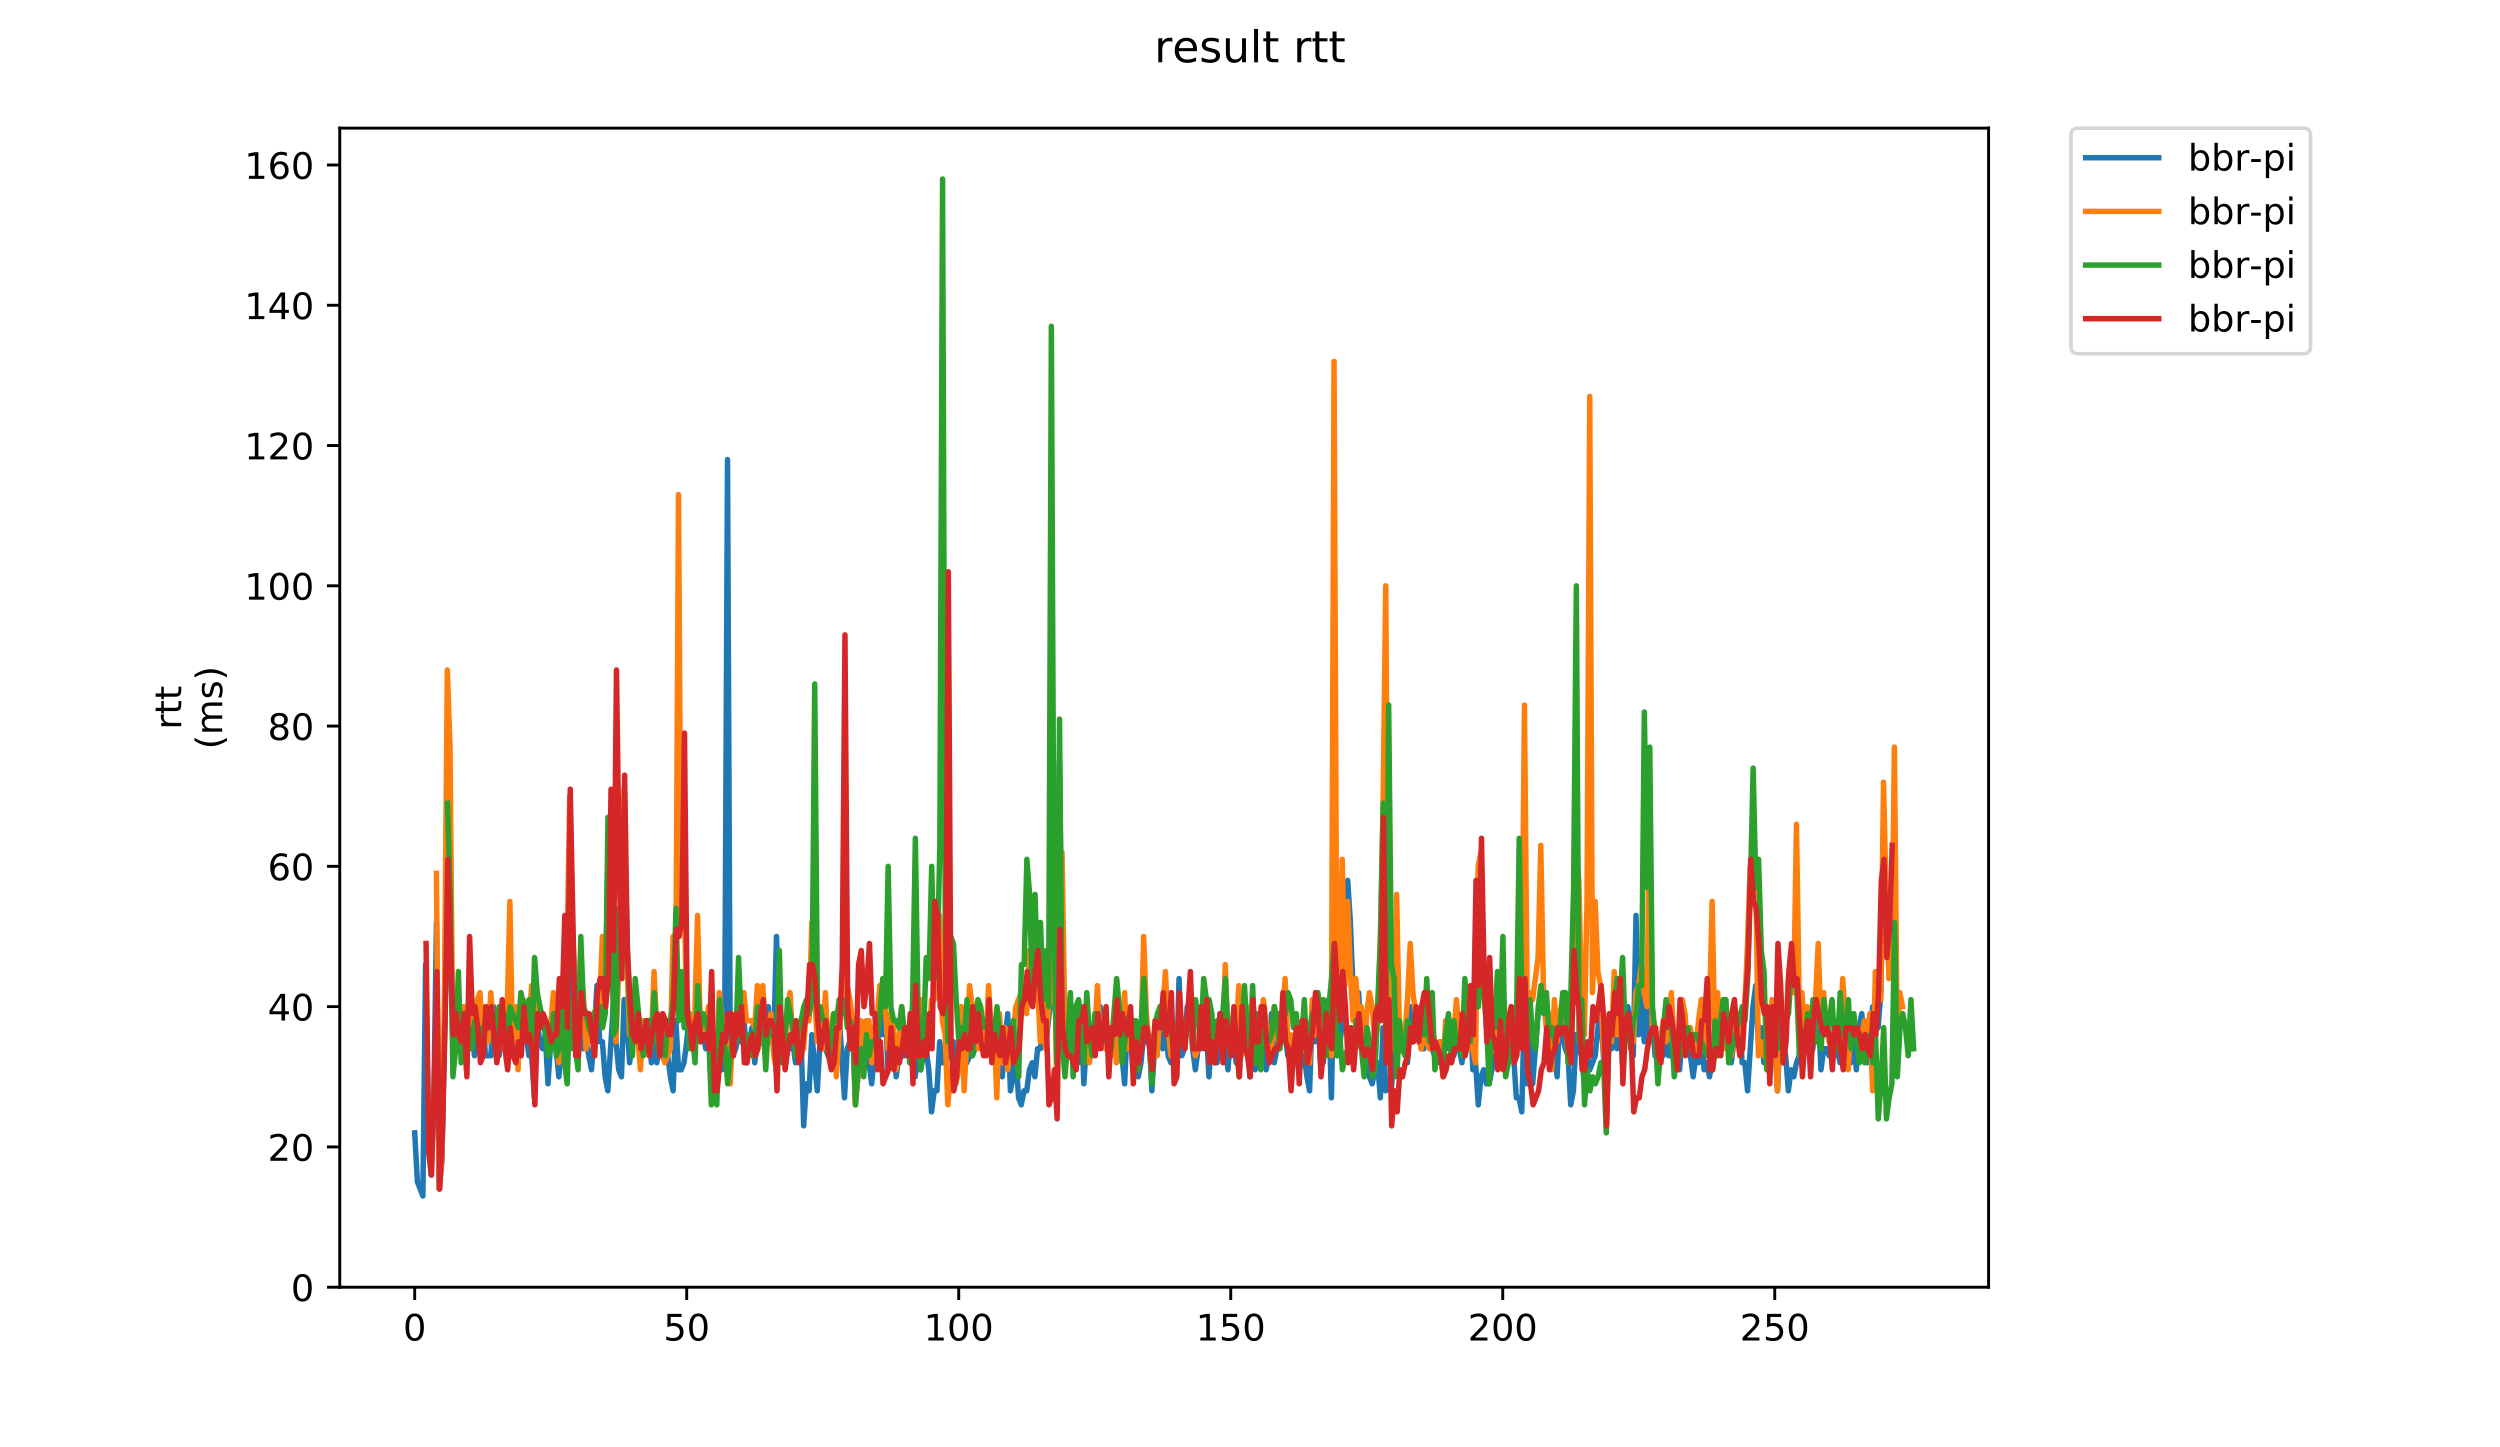 <?xml version="1.0" encoding="utf-8" standalone="no"?>
<!DOCTYPE svg PUBLIC "-//W3C//DTD SVG 1.1//EN"
  "http://www.w3.org/Graphics/SVG/1.1/DTD/svg11.dtd">
<!-- Created with matplotlib (https://matplotlib.org/) -->
<svg height="396pt" version="1.1" viewBox="0 0 684 396" width="684pt" xmlns="http://www.w3.org/2000/svg" xmlns:xlink="http://www.w3.org/1999/xlink">
 <defs>
  <style type="text/css">
*{stroke-linecap:butt;stroke-linejoin:round;}
  </style>
 </defs>
 <g id="figure_1">
  <g id="patch_1">
   <path d="M 0 396 
L 684 396 
L 684 0 
L 0 0 
z
" style="fill:#ffffff;"/>
  </g>
  <g id="axes_1">
   <g id="patch_2">
    <path d="M 92.957 352.174 
L 544.074 352.174 
L 544.074 35.062 
L 92.957 35.062 
z
" style="fill:#ffffff;"/>
   </g>
   <g id="matplotlib.axis_1">
    <g id="xtick_1">
     <g id="line2d_1">
      <defs>
       <path d="M 0 0 
L 0 3.5 
" id="m7b55eee4cd" style="stroke:#000000;stroke-width:0.8;"/>
      </defs>
      <g>
       <use style="stroke:#000000;stroke-width:0.8;" x="113.463" xlink:href="#m7b55eee4cd" y="352.174"/>
      </g>
     </g>
     <g id="text_1">
      <!-- 0 -->
      <defs>
       <path d="M 31.781 66.406 
Q 24.172 66.406 20.328 58.906 
Q 16.5 51.422 16.5 36.375 
Q 16.5 21.391 20.328 13.891 
Q 24.172 6.391 31.781 6.391 
Q 39.453 6.391 43.281 13.891 
Q 47.125 21.391 47.125 36.375 
Q 47.125 51.422 43.281 58.906 
Q 39.453 66.406 31.781 66.406 
z
M 31.781 74.219 
Q 44.047 74.219 50.516 64.516 
Q 56.984 54.828 56.984 36.375 
Q 56.984 17.969 50.516 8.266 
Q 44.047 -1.422 31.781 -1.422 
Q 19.531 -1.422 13.062 8.266 
Q 6.594 17.969 6.594 36.375 
Q 6.594 54.828 13.062 64.516 
Q 19.531 74.219 31.781 74.219 
z
" id="DejaVuSans-48"/>
      </defs>
      <g transform="translate(110.282 366.773)scale(0.1 -0.1)">
       <use xlink:href="#DejaVuSans-48"/>
      </g>
     </g>
    </g>
    <g id="xtick_2">
     <g id="line2d_2">
      <g>
       <use style="stroke:#000000;stroke-width:0.8;" x="187.884" xlink:href="#m7b55eee4cd" y="352.174"/>
      </g>
     </g>
     <g id="text_2">
      <!-- 50 -->
      <defs>
       <path d="M 10.797 72.906 
L 49.516 72.906 
L 49.516 64.594 
L 19.828 64.594 
L 19.828 46.734 
Q 21.969 47.469 24.109 47.828 
Q 26.266 48.188 28.422 48.188 
Q 40.625 48.188 47.75 41.5 
Q 54.891 34.812 54.891 23.391 
Q 54.891 11.625 47.562 5.094 
Q 40.234 -1.422 26.906 -1.422 
Q 22.312 -1.422 17.547 -0.641 
Q 12.797 0.141 7.719 1.703 
L 7.719 11.625 
Q 12.109 9.234 16.797 8.062 
Q 21.484 6.891 26.703 6.891 
Q 35.156 6.891 40.078 11.328 
Q 45.016 15.766 45.016 23.391 
Q 45.016 31 40.078 35.438 
Q 35.156 39.891 26.703 39.891 
Q 22.75 39.891 18.812 39.016 
Q 14.891 38.141 10.797 36.281 
z
" id="DejaVuSans-53"/>
      </defs>
      <g transform="translate(181.522 366.773)scale(0.1 -0.1)">
       <use xlink:href="#DejaVuSans-53"/>
       <use x="63.623" xlink:href="#DejaVuSans-48"/>
      </g>
     </g>
    </g>
    <g id="xtick_3">
     <g id="line2d_3">
      <g>
       <use style="stroke:#000000;stroke-width:0.8;" x="262.306" xlink:href="#m7b55eee4cd" y="352.174"/>
      </g>
     </g>
     <g id="text_3">
      <!-- 100 -->
      <defs>
       <path d="M 12.406 8.297 
L 28.516 8.297 
L 28.516 63.922 
L 10.984 60.406 
L 10.984 69.391 
L 28.422 72.906 
L 38.281 72.906 
L 38.281 8.297 
L 54.391 8.297 
L 54.391 0 
L 12.406 0 
z
" id="DejaVuSans-49"/>
      </defs>
      <g transform="translate(252.762 366.773)scale(0.1 -0.1)">
       <use xlink:href="#DejaVuSans-49"/>
       <use x="63.623" xlink:href="#DejaVuSans-48"/>
       <use x="127.246" xlink:href="#DejaVuSans-48"/>
      </g>
     </g>
    </g>
    <g id="xtick_4">
     <g id="line2d_4">
      <g>
       <use style="stroke:#000000;stroke-width:0.8;" x="336.727" xlink:href="#m7b55eee4cd" y="352.174"/>
      </g>
     </g>
     <g id="text_4">
      <!-- 150 -->
      <g transform="translate(327.184 366.773)scale(0.1 -0.1)">
       <use xlink:href="#DejaVuSans-49"/>
       <use x="63.623" xlink:href="#DejaVuSans-53"/>
       <use x="127.246" xlink:href="#DejaVuSans-48"/>
      </g>
     </g>
    </g>
    <g id="xtick_5">
     <g id="line2d_5">
      <g>
       <use style="stroke:#000000;stroke-width:0.8;" x="411.149" xlink:href="#m7b55eee4cd" y="352.174"/>
      </g>
     </g>
     <g id="text_5">
      <!-- 200 -->
      <defs>
       <path d="M 19.188 8.297 
L 53.609 8.297 
L 53.609 0 
L 7.328 0 
L 7.328 8.297 
Q 12.938 14.109 22.625 23.891 
Q 32.328 33.688 34.812 36.531 
Q 39.547 41.844 41.422 45.531 
Q 43.312 49.219 43.312 52.781 
Q 43.312 58.594 39.234 62.25 
Q 35.156 65.922 28.609 65.922 
Q 23.969 65.922 18.812 64.312 
Q 13.672 62.703 7.812 59.422 
L 7.812 69.391 
Q 13.766 71.781 18.938 73 
Q 24.125 74.219 28.422 74.219 
Q 39.75 74.219 46.484 68.547 
Q 53.219 62.891 53.219 53.422 
Q 53.219 48.922 51.531 44.891 
Q 49.859 40.875 45.406 35.406 
Q 44.188 33.984 37.641 27.219 
Q 31.109 20.453 19.188 8.297 
z
" id="DejaVuSans-50"/>
      </defs>
      <g transform="translate(401.605 366.773)scale(0.1 -0.1)">
       <use xlink:href="#DejaVuSans-50"/>
       <use x="63.623" xlink:href="#DejaVuSans-48"/>
       <use x="127.246" xlink:href="#DejaVuSans-48"/>
      </g>
     </g>
    </g>
    <g id="xtick_6">
     <g id="line2d_6">
      <g>
       <use style="stroke:#000000;stroke-width:0.8;" x="485.57" xlink:href="#m7b55eee4cd" y="352.174"/>
      </g>
     </g>
     <g id="text_6">
      <!-- 250 -->
      <g transform="translate(476.027 366.773)scale(0.1 -0.1)">
       <use xlink:href="#DejaVuSans-50"/>
       <use x="63.623" xlink:href="#DejaVuSans-53"/>
       <use x="127.246" xlink:href="#DejaVuSans-48"/>
      </g>
     </g>
    </g>
   </g>
   <g id="matplotlib.axis_2">
    <g id="ytick_1">
     <g id="line2d_7">
      <defs>
       <path d="M 0 0 
L -3.5 0 
" id="mf6a12878ed" style="stroke:#000000;stroke-width:0.8;"/>
      </defs>
      <g>
       <use style="stroke:#000000;stroke-width:0.8;" x="92.957" xlink:href="#mf6a12878ed" y="352.174"/>
      </g>
     </g>
     <g id="text_7">
      <!-- 0 -->
      <g transform="translate(79.595 355.973)scale(0.1 -0.1)">
       <use xlink:href="#DejaVuSans-48"/>
      </g>
     </g>
    </g>
    <g id="ytick_2">
     <g id="line2d_8">
      <g>
       <use style="stroke:#000000;stroke-width:0.8;" x="92.957" xlink:href="#mf6a12878ed" y="313.795"/>
      </g>
     </g>
     <g id="text_8">
      <!-- 20 -->
      <g transform="translate(73.233 317.594)scale(0.1 -0.1)">
       <use xlink:href="#DejaVuSans-50"/>
       <use x="63.623" xlink:href="#DejaVuSans-48"/>
      </g>
     </g>
    </g>
    <g id="ytick_3">
     <g id="line2d_9">
      <g>
       <use style="stroke:#000000;stroke-width:0.8;" x="92.957" xlink:href="#mf6a12878ed" y="275.415"/>
      </g>
     </g>
     <g id="text_9">
      <!-- 40 -->
      <defs>
       <path d="M 37.797 64.312 
L 12.891 25.391 
L 37.797 25.391 
z
M 35.203 72.906 
L 47.609 72.906 
L 47.609 25.391 
L 58.016 25.391 
L 58.016 17.188 
L 47.609 17.188 
L 47.609 0 
L 37.797 0 
L 37.797 17.188 
L 4.891 17.188 
L 4.891 26.703 
z
" id="DejaVuSans-52"/>
      </defs>
      <g transform="translate(73.233 279.214)scale(0.1 -0.1)">
       <use xlink:href="#DejaVuSans-52"/>
       <use x="63.623" xlink:href="#DejaVuSans-48"/>
      </g>
     </g>
    </g>
    <g id="ytick_4">
     <g id="line2d_10">
      <g>
       <use style="stroke:#000000;stroke-width:0.8;" x="92.957" xlink:href="#mf6a12878ed" y="237.035"/>
      </g>
     </g>
     <g id="text_10">
      <!-- 60 -->
      <defs>
       <path d="M 33.016 40.375 
Q 26.375 40.375 22.484 35.828 
Q 18.609 31.297 18.609 23.391 
Q 18.609 15.531 22.484 10.953 
Q 26.375 6.391 33.016 6.391 
Q 39.656 6.391 43.531 10.953 
Q 47.406 15.531 47.406 23.391 
Q 47.406 31.297 43.531 35.828 
Q 39.656 40.375 33.016 40.375 
z
M 52.594 71.297 
L 52.594 62.312 
Q 48.875 64.062 45.094 64.984 
Q 41.312 65.922 37.594 65.922 
Q 27.828 65.922 22.672 59.328 
Q 17.531 52.734 16.797 39.406 
Q 19.672 43.656 24.016 45.922 
Q 28.375 48.188 33.594 48.188 
Q 44.578 48.188 50.953 41.516 
Q 57.328 34.859 57.328 23.391 
Q 57.328 12.156 50.688 5.359 
Q 44.047 -1.422 33.016 -1.422 
Q 20.359 -1.422 13.672 8.266 
Q 6.984 17.969 6.984 36.375 
Q 6.984 53.656 15.188 63.938 
Q 23.391 74.219 37.203 74.219 
Q 40.922 74.219 44.703 73.484 
Q 48.484 72.75 52.594 71.297 
z
" id="DejaVuSans-54"/>
      </defs>
      <g transform="translate(73.233 240.835)scale(0.1 -0.1)">
       <use xlink:href="#DejaVuSans-54"/>
       <use x="63.623" xlink:href="#DejaVuSans-48"/>
      </g>
     </g>
    </g>
    <g id="ytick_5">
     <g id="line2d_11">
      <g>
       <use style="stroke:#000000;stroke-width:0.8;" x="92.957" xlink:href="#mf6a12878ed" y="198.656"/>
      </g>
     </g>
     <g id="text_11">
      <!-- 80 -->
      <defs>
       <path d="M 31.781 34.625 
Q 24.75 34.625 20.719 30.859 
Q 16.703 27.094 16.703 20.516 
Q 16.703 13.922 20.719 10.156 
Q 24.75 6.391 31.781 6.391 
Q 38.812 6.391 42.859 10.172 
Q 46.922 13.969 46.922 20.516 
Q 46.922 27.094 42.891 30.859 
Q 38.875 34.625 31.781 34.625 
z
M 21.922 38.812 
Q 15.578 40.375 12.031 44.719 
Q 8.5 49.078 8.5 55.328 
Q 8.5 64.062 14.719 69.141 
Q 20.953 74.219 31.781 74.219 
Q 42.672 74.219 48.875 69.141 
Q 55.078 64.062 55.078 55.328 
Q 55.078 49.078 51.531 44.719 
Q 48 40.375 41.703 38.812 
Q 48.828 37.156 52.797 32.312 
Q 56.781 27.484 56.781 20.516 
Q 56.781 9.906 50.312 4.234 
Q 43.844 -1.422 31.781 -1.422 
Q 19.734 -1.422 13.25 4.234 
Q 6.781 9.906 6.781 20.516 
Q 6.781 27.484 10.781 32.312 
Q 14.797 37.156 21.922 38.812 
z
M 18.312 54.391 
Q 18.312 48.734 21.844 45.562 
Q 25.391 42.391 31.781 42.391 
Q 38.141 42.391 41.719 45.562 
Q 45.312 48.734 45.312 54.391 
Q 45.312 60.062 41.719 63.234 
Q 38.141 66.406 31.781 66.406 
Q 25.391 66.406 21.844 63.234 
Q 18.312 60.062 18.312 54.391 
z
" id="DejaVuSans-56"/>
      </defs>
      <g transform="translate(73.233 202.455)scale(0.1 -0.1)">
       <use xlink:href="#DejaVuSans-56"/>
       <use x="63.623" xlink:href="#DejaVuSans-48"/>
      </g>
     </g>
    </g>
    <g id="ytick_6">
     <g id="line2d_12">
      <g>
       <use style="stroke:#000000;stroke-width:0.8;" x="92.957" xlink:href="#mf6a12878ed" y="160.276"/>
      </g>
     </g>
     <g id="text_12">
      <!-- 100 -->
      <g transform="translate(66.87 164.075)scale(0.1 -0.1)">
       <use xlink:href="#DejaVuSans-49"/>
       <use x="63.623" xlink:href="#DejaVuSans-48"/>
       <use x="127.246" xlink:href="#DejaVuSans-48"/>
      </g>
     </g>
    </g>
    <g id="ytick_7">
     <g id="line2d_13">
      <g>
       <use style="stroke:#000000;stroke-width:0.8;" x="92.957" xlink:href="#mf6a12878ed" y="121.896"/>
      </g>
     </g>
     <g id="text_13">
      <!-- 120 -->
      <g transform="translate(66.87 125.696)scale(0.1 -0.1)">
       <use xlink:href="#DejaVuSans-49"/>
       <use x="63.623" xlink:href="#DejaVuSans-50"/>
       <use x="127.246" xlink:href="#DejaVuSans-48"/>
      </g>
     </g>
    </g>
    <g id="ytick_8">
     <g id="line2d_14">
      <g>
       <use style="stroke:#000000;stroke-width:0.8;" x="92.957" xlink:href="#mf6a12878ed" y="83.517"/>
      </g>
     </g>
     <g id="text_14">
      <!-- 140 -->
      <g transform="translate(66.87 87.316)scale(0.1 -0.1)">
       <use xlink:href="#DejaVuSans-49"/>
       <use x="63.623" xlink:href="#DejaVuSans-52"/>
       <use x="127.246" xlink:href="#DejaVuSans-48"/>
      </g>
     </g>
    </g>
    <g id="ytick_9">
     <g id="line2d_15">
      <g>
       <use style="stroke:#000000;stroke-width:0.8;" x="92.957" xlink:href="#mf6a12878ed" y="45.137"/>
      </g>
     </g>
     <g id="text_15">
      <!-- 160 -->
      <g transform="translate(66.87 48.936)scale(0.1 -0.1)">
       <use xlink:href="#DejaVuSans-49"/>
       <use x="63.623" xlink:href="#DejaVuSans-54"/>
       <use x="127.246" xlink:href="#DejaVuSans-48"/>
      </g>
     </g>
    </g>
    <g id="text_16">
     <!-- rtt -->
     <defs>
      <path d="M 41.109 46.297 
Q 39.594 47.172 37.812 47.578 
Q 36.031 48 33.891 48 
Q 26.266 48 22.188 43.047 
Q 18.109 38.094 18.109 28.812 
L 18.109 0 
L 9.078 0 
L 9.078 54.688 
L 18.109 54.688 
L 18.109 46.188 
Q 20.953 51.172 25.484 53.578 
Q 30.031 56 36.531 56 
Q 37.453 56 38.578 55.875 
Q 39.703 55.766 41.062 55.516 
z
" id="DejaVuSans-114"/>
      <path d="M 18.312 70.219 
L 18.312 54.688 
L 36.812 54.688 
L 36.812 47.703 
L 18.312 47.703 
L 18.312 18.016 
Q 18.312 11.328 20.141 9.422 
Q 21.969 7.516 27.594 7.516 
L 36.812 7.516 
L 36.812 0 
L 27.594 0 
Q 17.188 0 13.234 3.875 
Q 9.281 7.766 9.281 18.016 
L 9.281 47.703 
L 2.688 47.703 
L 2.688 54.688 
L 9.281 54.688 
L 9.281 70.219 
z
" id="DejaVuSans-116"/>
     </defs>
     <g transform="translate(49.593 199.594)rotate(-90)scale(0.1 -0.1)">
      <use xlink:href="#DejaVuSans-114"/>
      <use x="41.113" xlink:href="#DejaVuSans-116"/>
      <use x="80.322" xlink:href="#DejaVuSans-116"/>
     </g>
     <!-- (ms) -->
     <defs>
      <path d="M 31 75.875 
Q 24.469 64.656 21.281 53.656 
Q 18.109 42.672 18.109 31.391 
Q 18.109 20.125 21.312 9.062 
Q 24.516 -2 31 -13.188 
L 23.188 -13.188 
Q 15.875 -1.703 12.234 9.375 
Q 8.594 20.453 8.594 31.391 
Q 8.594 42.281 12.203 53.312 
Q 15.828 64.359 23.188 75.875 
z
" id="DejaVuSans-40"/>
      <path d="M 52 44.188 
Q 55.375 50.25 60.062 53.125 
Q 64.75 56 71.094 56 
Q 79.641 56 84.281 50.016 
Q 88.922 44.047 88.922 33.016 
L 88.922 0 
L 79.891 0 
L 79.891 32.719 
Q 79.891 40.578 77.094 44.375 
Q 74.312 48.188 68.609 48.188 
Q 61.625 48.188 57.562 43.547 
Q 53.516 38.922 53.516 30.906 
L 53.516 0 
L 44.484 0 
L 44.484 32.719 
Q 44.484 40.625 41.703 44.406 
Q 38.922 48.188 33.109 48.188 
Q 26.219 48.188 22.156 43.531 
Q 18.109 38.875 18.109 30.906 
L 18.109 0 
L 9.078 0 
L 9.078 54.688 
L 18.109 54.688 
L 18.109 46.188 
Q 21.188 51.219 25.484 53.609 
Q 29.781 56 35.688 56 
Q 41.656 56 45.828 52.969 
Q 50 49.953 52 44.188 
z
" id="DejaVuSans-109"/>
      <path d="M 44.281 53.078 
L 44.281 44.578 
Q 40.484 46.531 36.375 47.5 
Q 32.281 48.484 27.875 48.484 
Q 21.188 48.484 17.844 46.438 
Q 14.5 44.391 14.5 40.281 
Q 14.5 37.156 16.891 35.375 
Q 19.281 33.594 26.516 31.984 
L 29.594 31.297 
Q 39.156 29.25 43.188 25.516 
Q 47.219 21.781 47.219 15.094 
Q 47.219 7.469 41.188 3.016 
Q 35.156 -1.422 24.609 -1.422 
Q 20.219 -1.422 15.453 -0.562 
Q 10.688 0.297 5.422 2 
L 5.422 11.281 
Q 10.406 8.688 15.234 7.391 
Q 20.062 6.109 24.812 6.109 
Q 31.156 6.109 34.562 8.281 
Q 37.984 10.453 37.984 14.406 
Q 37.984 18.062 35.516 20.016 
Q 33.062 21.969 24.703 23.781 
L 21.578 24.516 
Q 13.234 26.266 9.516 29.906 
Q 5.812 33.547 5.812 39.891 
Q 5.812 47.609 11.281 51.797 
Q 16.75 56 26.812 56 
Q 31.781 56 36.172 55.266 
Q 40.578 54.547 44.281 53.078 
z
" id="DejaVuSans-115"/>
      <path d="M 8.016 75.875 
L 15.828 75.875 
Q 23.141 64.359 26.781 53.312 
Q 30.422 42.281 30.422 31.391 
Q 30.422 20.453 26.781 9.375 
Q 23.141 -1.703 15.828 -13.188 
L 8.016 -13.188 
Q 14.5 -2 17.703 9.062 
Q 20.906 20.125 20.906 31.391 
Q 20.906 42.672 17.703 53.656 
Q 14.5 64.656 8.016 75.875 
z
" id="DejaVuSans-41"/>
     </defs>
     <g transform="translate(60.79 204.995)rotate(-90)scale(0.1 -0.1)">
      <use xlink:href="#DejaVuSans-40"/>
      <use x="39.014" xlink:href="#DejaVuSans-109"/>
      <use x="136.426" xlink:href="#DejaVuSans-115"/>
      <use x="188.525" xlink:href="#DejaVuSans-41"/>
     </g>
    </g>
   </g>
   <g id="line2d_16">
    <path clip-path="url(#pa4af7f6365)" d="M 113.463 309.957 
L 114.207 323.389 
L 115.695 327.227 
L 116.44 263.901 
L 117.184 308.038 
L 117.928 321.47 
L 118.672 302.281 
L 119.417 252.387 
L 120.161 325.308 
L 120.905 317.633 
L 122.393 248.549 
L 123.138 258.144 
L 123.882 283.091 
L 124.626 275.415 
L 125.37 283.091 
L 126.114 285.01 
L 126.859 283.091 
L 127.603 285.01 
L 128.347 273.496 
L 129.091 283.091 
L 129.836 288.848 
L 130.58 275.415 
L 131.324 283.091 
L 132.068 277.334 
L 132.812 288.848 
L 134.301 288.848 
L 135.045 275.415 
L 135.789 286.929 
L 136.533 288.848 
L 137.278 283.091 
L 138.022 285.01 
L 138.766 279.253 
L 139.51 277.334 
L 140.255 285.01 
L 140.999 279.253 
L 141.743 290.767 
L 142.487 275.415 
L 143.231 283.091 
L 143.976 283.091 
L 144.72 288.848 
L 145.464 288.848 
L 146.208 300.362 
L 146.952 279.253 
L 147.697 285.01 
L 148.441 286.929 
L 149.185 283.091 
L 149.929 296.524 
L 151.418 273.496 
L 152.162 286.929 
L 152.906 294.605 
L 153.65 285.01 
L 154.395 281.172 
L 155.139 256.225 
L 155.883 238.954 
L 156.627 281.172 
L 157.371 269.658 
L 158.116 290.767 
L 158.86 261.982 
L 159.604 286.929 
L 160.348 285.01 
L 161.837 292.686 
L 162.581 283.091 
L 163.325 269.658 
L 164.069 285.01 
L 164.814 285.01 
L 165.558 294.605 
L 166.302 298.443 
L 167.791 275.415 
L 168.535 285.01 
L 169.279 292.686 
L 170.023 294.605 
L 170.767 273.496 
L 171.512 279.253 
L 172.256 290.767 
L 173.744 279.253 
L 174.488 281.172 
L 175.233 286.929 
L 175.977 281.172 
L 176.721 286.929 
L 177.465 279.253 
L 178.21 290.767 
L 178.954 281.172 
L 179.698 290.767 
L 180.442 285.01 
L 181.931 285.01 
L 182.675 288.848 
L 183.419 294.605 
L 184.163 298.443 
L 184.907 279.253 
L 185.652 292.686 
L 186.396 292.686 
L 187.14 290.767 
L 187.884 285.01 
L 188.629 277.334 
L 189.373 279.253 
L 190.117 286.929 
L 190.861 277.334 
L 191.605 285.01 
L 192.35 283.091 
L 193.094 286.929 
L 193.838 283.091 
L 194.582 285.01 
L 195.326 292.686 
L 196.071 283.091 
L 196.815 288.848 
L 197.559 292.686 
L 198.303 277.334 
L 199.048 125.734 
L 199.792 288.848 
L 200.536 288.848 
L 201.28 286.929 
L 202.024 283.091 
L 202.769 285.01 
L 203.513 277.334 
L 204.257 290.767 
L 205.001 285.01 
L 205.745 281.172 
L 206.49 290.767 
L 207.234 285.01 
L 208.722 285.01 
L 209.467 286.929 
L 210.211 275.415 
L 210.955 285.01 
L 211.699 285.01 
L 212.443 256.225 
L 213.188 275.415 
L 213.932 286.929 
L 214.676 288.848 
L 215.42 286.929 
L 216.165 286.929 
L 216.909 285.01 
L 217.653 290.767 
L 218.397 288.848 
L 219.141 283.091 
L 219.886 308.038 
L 220.63 296.524 
L 221.374 298.443 
L 222.118 283.091 
L 223.607 298.443 
L 224.351 285.01 
L 225.095 286.929 
L 225.839 286.929 
L 226.584 288.848 
L 227.328 288.848 
L 229.56 277.334 
L 231.049 300.362 
L 231.793 286.929 
L 232.537 285.01 
L 233.281 281.172 
L 234.026 300.362 
L 234.77 294.605 
L 235.514 279.253 
L 236.258 292.686 
L 237.003 283.091 
L 237.747 290.767 
L 238.491 296.524 
L 239.235 288.848 
L 239.979 286.929 
L 240.724 279.253 
L 241.468 283.091 
L 242.212 275.415 
L 242.956 292.686 
L 243.7 286.929 
L 244.445 283.091 
L 245.189 294.605 
L 245.933 288.848 
L 247.422 288.848 
L 248.166 281.172 
L 248.91 290.767 
L 249.654 279.253 
L 250.398 294.605 
L 251.143 288.848 
L 251.887 292.686 
L 252.631 288.848 
L 253.375 286.929 
L 254.119 292.686 
L 254.864 304.2 
L 255.608 298.443 
L 256.352 298.443 
L 257.096 285.01 
L 257.841 290.767 
L 258.585 290.767 
L 259.329 288.848 
L 260.073 285.01 
L 260.817 285.01 
L 261.562 290.767 
L 262.306 292.686 
L 263.05 288.848 
L 263.794 286.929 
L 264.539 290.767 
L 265.283 288.848 
L 266.027 288.848 
L 266.771 286.929 
L 268.26 279.253 
L 269.004 283.091 
L 269.748 285.01 
L 270.492 279.253 
L 271.236 285.01 
L 271.981 283.091 
L 272.725 288.848 
L 273.469 285.01 
L 274.213 294.605 
L 274.958 285.01 
L 275.702 277.334 
L 276.446 298.443 
L 277.19 294.605 
L 277.934 288.848 
L 278.679 300.362 
L 279.423 302.281 
L 280.167 298.443 
L 280.911 298.443 
L 281.655 292.686 
L 282.4 290.767 
L 283.144 294.605 
L 283.888 286.929 
L 284.632 286.929 
L 285.377 281.172 
L 286.121 285.01 
L 286.865 279.253 
L 287.609 271.577 
L 288.353 271.577 
L 289.098 281.172 
L 289.842 208.251 
L 290.586 263.901 
L 292.074 283.091 
L 292.819 286.929 
L 293.563 288.848 
L 294.307 286.929 
L 295.051 290.767 
L 295.796 277.334 
L 296.54 296.524 
L 297.284 285.01 
L 298.028 288.848 
L 298.772 285.01 
L 299.517 285.01 
L 300.261 286.929 
L 301.005 275.415 
L 301.749 285.01 
L 302.493 286.929 
L 303.238 283.091 
L 303.982 288.848 
L 304.726 286.929 
L 305.47 283.091 
L 306.215 288.848 
L 306.959 288.848 
L 307.703 296.524 
L 308.447 279.253 
L 309.191 281.172 
L 309.936 292.686 
L 310.68 283.091 
L 311.424 294.605 
L 312.168 290.767 
L 312.913 283.091 
L 313.657 285.01 
L 314.401 283.091 
L 315.145 298.443 
L 315.889 286.929 
L 317.378 279.253 
L 318.122 286.929 
L 318.866 281.172 
L 319.61 288.848 
L 320.355 290.767 
L 321.099 286.929 
L 321.843 294.605 
L 322.587 267.739 
L 323.332 288.848 
L 324.076 286.929 
L 324.82 275.415 
L 325.564 277.334 
L 326.308 286.929 
L 327.053 292.686 
L 327.797 286.929 
L 328.541 286.929 
L 329.285 283.091 
L 330.029 281.172 
L 330.774 294.605 
L 331.518 283.091 
L 332.262 283.091 
L 333.006 290.767 
L 333.751 277.334 
L 334.495 285.01 
L 335.239 286.929 
L 335.983 292.686 
L 336.727 281.172 
L 337.472 283.091 
L 338.216 290.767 
L 338.96 286.929 
L 339.704 281.172 
L 340.448 281.172 
L 341.193 279.253 
L 341.937 294.605 
L 342.681 283.091 
L 343.425 292.686 
L 344.914 281.172 
L 345.658 281.172 
L 346.402 292.686 
L 347.146 288.848 
L 347.891 277.334 
L 348.635 290.767 
L 349.379 286.929 
L 350.123 277.334 
L 350.867 283.091 
L 351.612 283.091 
L 352.356 288.848 
L 353.1 288.848 
L 353.844 286.929 
L 354.589 286.929 
L 355.333 292.686 
L 356.821 288.848 
L 357.565 294.605 
L 358.31 298.443 
L 359.054 275.415 
L 359.798 285.01 
L 360.542 277.334 
L 361.287 290.767 
L 362.031 290.767 
L 362.775 283.091 
L 363.519 273.496 
L 364.263 300.362 
L 365.008 265.82 
L 365.752 277.334 
L 366.496 286.929 
L 367.24 279.253 
L 367.984 258.144 
L 368.729 240.873 
L 369.473 252.387 
L 370.217 271.577 
L 370.961 273.496 
L 371.706 271.577 
L 372.45 283.091 
L 373.194 292.686 
L 373.938 281.172 
L 374.682 294.605 
L 375.427 296.524 
L 376.171 292.686 
L 376.915 290.767 
L 377.659 300.362 
L 378.403 281.172 
L 379.148 298.443 
L 379.892 296.524 
L 380.636 298.443 
L 381.38 288.848 
L 382.125 286.929 
L 382.869 281.172 
L 383.613 285.01 
L 384.357 285.01 
L 385.101 290.767 
L 385.846 275.415 
L 386.59 285.01 
L 387.334 281.172 
L 388.078 283.091 
L 388.822 286.929 
L 389.567 286.929 
L 390.311 281.172 
L 391.055 279.253 
L 391.799 286.929 
L 393.288 290.767 
L 394.032 285.01 
L 394.776 290.767 
L 395.52 283.091 
L 396.265 286.929 
L 397.009 283.091 
L 397.753 288.848 
L 398.497 285.01 
L 399.241 286.929 
L 399.986 290.767 
L 400.73 285.01 
L 401.474 285.01 
L 402.218 275.415 
L 402.963 292.686 
L 403.707 290.767 
L 404.451 302.281 
L 405.195 294.605 
L 405.939 292.686 
L 406.684 296.524 
L 407.428 296.524 
L 408.916 288.848 
L 409.661 290.767 
L 410.405 277.334 
L 411.149 285.01 
L 411.893 283.091 
L 412.637 288.848 
L 413.382 283.091 
L 414.126 288.848 
L 414.87 300.362 
L 415.614 300.362 
L 416.358 304.2 
L 417.103 273.496 
L 417.847 296.524 
L 418.591 283.091 
L 419.335 296.524 
L 420.824 277.334 
L 422.312 273.496 
L 423.056 277.334 
L 423.801 290.767 
L 424.545 285.01 
L 425.289 286.929 
L 426.033 294.605 
L 426.777 277.334 
L 427.522 283.091 
L 428.266 286.929 
L 429.01 288.848 
L 429.754 302.281 
L 430.499 298.443 
L 431.243 283.091 
L 431.987 286.929 
L 432.731 288.848 
L 433.475 296.524 
L 434.22 288.848 
L 434.964 292.686 
L 436.452 288.848 
L 437.196 281.172 
L 437.941 275.415 
L 438.685 288.848 
L 439.429 298.443 
L 440.173 279.253 
L 440.918 286.929 
L 441.662 277.334 
L 442.406 286.929 
L 443.15 271.577 
L 443.894 290.767 
L 445.383 275.415 
L 446.127 281.172 
L 446.871 288.848 
L 447.615 250.468 
L 448.36 283.091 
L 449.104 271.577 
L 449.848 285.01 
L 450.592 269.658 
L 451.337 283.091 
L 452.081 279.253 
L 452.825 288.848 
L 454.313 285.01 
L 455.058 288.848 
L 455.802 283.091 
L 456.546 288.848 
L 457.29 288.848 
L 458.779 285.01 
L 459.523 292.686 
L 460.267 283.091 
L 461.011 285.01 
L 461.756 285.01 
L 462.5 288.848 
L 463.244 294.605 
L 463.988 288.848 
L 464.732 290.767 
L 465.477 279.253 
L 466.221 292.686 
L 466.965 290.767 
L 467.709 294.605 
L 469.198 286.929 
L 469.942 279.253 
L 470.686 283.091 
L 471.43 281.172 
L 472.175 281.172 
L 472.919 285.01 
L 473.663 290.767 
L 474.407 285.01 
L 475.151 283.091 
L 475.896 277.334 
L 476.64 290.767 
L 477.384 290.767 
L 478.128 298.443 
L 479.617 275.415 
L 480.361 269.658 
L 481.105 285.01 
L 481.849 281.172 
L 482.594 290.767 
L 483.338 281.172 
L 484.082 285.01 
L 484.826 281.172 
L 485.57 285.01 
L 486.315 298.443 
L 487.059 283.091 
L 487.803 285.01 
L 488.547 288.848 
L 489.292 298.443 
L 490.036 292.686 
L 490.78 294.605 
L 491.524 290.767 
L 492.268 288.848 
L 493.013 281.172 
L 494.501 281.172 
L 495.245 288.848 
L 495.989 286.929 
L 496.734 279.253 
L 497.478 277.334 
L 498.222 292.686 
L 498.966 286.929 
L 499.711 286.929 
L 500.455 288.848 
L 501.199 283.091 
L 501.943 288.848 
L 502.687 286.929 
L 503.432 290.767 
L 504.176 277.334 
L 504.92 288.848 
L 505.664 275.415 
L 506.408 290.767 
L 507.153 283.091 
L 507.897 292.686 
L 508.641 281.172 
L 509.385 277.334 
L 510.13 285.01 
L 510.874 290.767 
L 511.618 288.848 
L 512.362 275.415 
L 513.106 277.334 
L 513.851 281.172 
L 514.595 271.577 
L 515.339 235.116 
L 515.339 235.116 
" style="fill:none;stroke:#1f77b4;stroke-linecap:square;stroke-width:1.5;"/>
   </g>
   <g id="line2d_17">
    <path clip-path="url(#pa4af7f6365)" d="M 119.406 238.954 
L 120.15 325.308 
L 120.895 317.633 
L 121.639 269.658 
L 122.383 183.304 
L 123.127 204.413 
L 123.871 286.929 
L 124.616 283.091 
L 125.36 283.091 
L 126.104 286.929 
L 126.848 275.415 
L 127.592 292.686 
L 128.337 279.253 
L 129.081 275.415 
L 129.825 281.172 
L 130.569 273.496 
L 131.314 271.577 
L 132.058 283.091 
L 132.802 275.415 
L 133.546 285.01 
L 134.29 271.577 
L 135.035 281.172 
L 135.779 281.172 
L 136.523 279.253 
L 137.267 281.172 
L 138.011 286.929 
L 138.756 277.334 
L 139.5 246.63 
L 140.244 286.929 
L 140.988 275.415 
L 141.733 292.686 
L 142.477 273.496 
L 143.221 273.496 
L 144.709 281.172 
L 145.454 269.658 
L 146.198 292.686 
L 146.942 273.496 
L 147.686 279.253 
L 148.43 279.253 
L 149.175 281.172 
L 150.663 281.172 
L 151.407 271.577 
L 152.152 277.334 
L 152.896 290.767 
L 153.64 281.172 
L 154.384 269.658 
L 155.128 261.982 
L 155.873 217.845 
L 156.617 254.306 
L 158.105 283.091 
L 158.85 267.739 
L 159.594 271.577 
L 160.338 286.929 
L 161.082 281.172 
L 161.826 285.01 
L 162.571 277.334 
L 163.315 275.415 
L 164.059 275.415 
L 164.803 256.225 
L 165.547 275.415 
L 166.292 237.035 
L 167.036 223.602 
L 167.78 261.982 
L 168.524 285.01 
L 169.269 265.82 
L 170.013 254.306 
L 170.757 215.926 
L 171.501 261.982 
L 172.245 283.091 
L 173.734 275.415 
L 174.478 283.091 
L 175.222 292.686 
L 175.966 279.253 
L 176.711 281.172 
L 177.455 279.253 
L 178.199 285.01 
L 178.943 265.82 
L 179.688 281.172 
L 180.432 281.172 
L 181.176 288.848 
L 181.92 290.767 
L 183.409 286.929 
L 184.153 256.225 
L 184.897 267.739 
L 185.641 135.329 
L 186.385 254.306 
L 187.13 242.792 
L 187.874 277.334 
L 188.618 277.334 
L 189.362 281.172 
L 190.107 277.334 
L 190.851 250.468 
L 191.595 281.172 
L 192.339 281.172 
L 193.083 283.091 
L 193.828 275.415 
L 194.572 281.172 
L 195.316 298.443 
L 196.06 296.524 
L 196.804 271.577 
L 197.549 279.253 
L 199.037 286.929 
L 199.781 296.524 
L 200.526 281.172 
L 201.27 277.334 
L 202.014 283.091 
L 202.758 283.091 
L 203.502 271.577 
L 204.247 279.253 
L 205.735 279.253 
L 206.479 281.172 
L 207.224 269.658 
L 207.968 285.01 
L 208.712 269.658 
L 209.456 285.01 
L 210.945 277.334 
L 211.689 288.848 
L 212.433 292.686 
L 213.177 279.253 
L 213.921 288.848 
L 216.154 271.577 
L 216.898 285.01 
L 217.643 283.091 
L 218.387 286.929 
L 219.131 279.253 
L 219.875 286.929 
L 220.619 275.415 
L 221.364 279.253 
L 222.108 252.387 
L 222.852 271.577 
L 223.596 285.01 
L 224.34 277.334 
L 225.085 286.929 
L 225.829 271.577 
L 226.573 286.929 
L 227.317 283.091 
L 228.062 277.334 
L 228.806 294.605 
L 229.55 283.091 
L 230.294 275.415 
L 231.038 258.144 
L 231.783 269.658 
L 232.527 273.496 
L 233.271 279.253 
L 234.015 302.281 
L 234.759 294.605 
L 235.504 279.253 
L 236.248 286.929 
L 236.992 279.253 
L 237.736 279.253 
L 238.481 290.767 
L 239.225 281.172 
L 239.969 279.253 
L 240.713 269.658 
L 241.457 271.577 
L 242.202 275.415 
L 242.946 286.929 
L 243.69 277.334 
L 244.434 281.172 
L 245.178 292.686 
L 245.923 285.01 
L 246.667 275.415 
L 247.411 286.929 
L 248.155 286.929 
L 248.9 285.01 
L 249.644 277.334 
L 250.388 275.415 
L 251.132 286.929 
L 251.876 273.496 
L 252.621 281.172 
L 253.365 279.253 
L 254.109 286.929 
L 254.853 273.496 
L 255.598 273.496 
L 256.342 271.577 
L 257.086 250.468 
L 257.83 279.253 
L 258.574 283.091 
L 259.319 302.281 
L 260.063 294.605 
L 260.807 290.767 
L 261.551 296.524 
L 262.295 292.686 
L 263.04 275.415 
L 263.784 298.443 
L 265.272 269.658 
L 267.505 286.929 
L 268.249 281.172 
L 268.993 279.253 
L 269.738 285.01 
L 270.482 269.658 
L 271.226 283.091 
L 271.97 279.253 
L 272.714 300.362 
L 273.459 277.334 
L 274.203 290.767 
L 274.947 281.172 
L 275.691 292.686 
L 276.436 286.929 
L 277.18 283.091 
L 277.924 275.415 
L 280.157 269.658 
L 280.901 277.334 
L 281.645 260.063 
L 282.389 271.577 
L 283.133 273.496 
L 283.878 269.658 
L 284.622 285.01 
L 285.366 273.496 
L 286.11 286.929 
L 286.855 275.415 
L 287.599 273.496 
L 288.343 248.549 
L 289.087 296.524 
L 289.831 233.197 
L 290.576 233.197 
L 291.32 279.253 
L 292.064 285.01 
L 292.808 285.01 
L 294.297 281.172 
L 295.041 275.415 
L 295.785 275.415 
L 296.529 277.334 
L 297.274 281.172 
L 298.018 290.767 
L 299.506 283.091 
L 300.25 269.658 
L 300.995 285.01 
L 301.739 281.172 
L 302.483 286.929 
L 303.227 286.929 
L 303.972 288.848 
L 304.716 279.253 
L 305.46 290.767 
L 306.204 277.334 
L 306.948 286.929 
L 307.693 271.577 
L 308.437 286.929 
L 309.181 281.172 
L 309.925 279.253 
L 310.669 290.767 
L 312.158 286.929 
L 312.902 256.225 
L 313.646 277.334 
L 314.391 285.01 
L 315.135 285.01 
L 315.879 283.091 
L 316.623 288.848 
L 317.367 275.415 
L 318.112 277.334 
L 318.856 265.82 
L 319.6 281.172 
L 320.344 288.848 
L 321.088 286.929 
L 321.833 292.686 
L 322.577 279.253 
L 323.321 279.253 
L 324.065 283.091 
L 324.81 283.091 
L 325.554 273.496 
L 326.298 285.01 
L 327.042 288.848 
L 327.786 286.929 
L 328.531 279.253 
L 329.275 281.172 
L 330.019 277.334 
L 330.763 279.253 
L 331.507 279.253 
L 332.252 283.091 
L 332.996 281.172 
L 333.74 283.091 
L 334.484 286.929 
L 335.229 263.901 
L 335.973 285.01 
L 336.717 285.01 
L 337.461 277.334 
L 338.205 283.091 
L 338.95 269.658 
L 339.694 288.848 
L 340.438 285.01 
L 341.182 275.415 
L 341.926 286.929 
L 342.671 285.01 
L 343.415 290.767 
L 344.159 285.01 
L 344.903 283.091 
L 345.648 273.496 
L 347.136 285.01 
L 347.88 286.929 
L 348.624 275.415 
L 349.369 283.091 
L 350.113 286.929 
L 350.857 279.253 
L 351.601 267.739 
L 352.346 285.01 
L 353.09 283.091 
L 353.834 288.848 
L 354.578 285.01 
L 355.322 290.767 
L 356.067 281.172 
L 356.811 286.929 
L 357.555 281.172 
L 358.299 290.767 
L 359.043 273.496 
L 359.788 283.091 
L 360.532 273.496 
L 361.276 283.091 
L 362.02 283.091 
L 362.765 286.929 
L 363.509 279.253 
L 364.253 288.848 
L 364.997 98.869 
L 365.741 271.577 
L 366.486 263.901 
L 367.23 235.116 
L 367.974 269.658 
L 368.718 246.63 
L 369.462 265.82 
L 370.207 279.253 
L 370.951 267.739 
L 371.695 277.334 
L 372.439 275.415 
L 373.184 288.848 
L 373.928 277.334 
L 374.672 271.577 
L 375.416 275.415 
L 376.16 285.01 
L 376.905 281.172 
L 377.649 258.144 
L 378.393 221.683 
L 379.137 160.276 
L 379.881 275.415 
L 380.626 261.982 
L 381.37 286.929 
L 382.114 244.711 
L 382.858 281.172 
L 383.603 285.01 
L 384.347 283.091 
L 385.091 273.496 
L 385.835 258.144 
L 386.579 271.577 
L 387.324 277.334 
L 388.068 281.172 
L 388.812 286.929 
L 389.556 283.091 
L 391.045 286.929 
L 391.789 281.172 
L 393.277 288.848 
L 394.022 285.01 
L 394.766 294.605 
L 395.51 279.253 
L 396.254 281.172 
L 396.998 281.172 
L 397.743 283.091 
L 398.487 273.496 
L 399.231 283.091 
L 399.975 279.253 
L 400.719 285.01 
L 401.464 286.929 
L 402.208 279.253 
L 402.952 286.929 
L 403.696 290.767 
L 404.441 237.035 
L 405.185 233.197 
L 405.929 271.577 
L 406.673 269.658 
L 407.417 273.496 
L 408.162 281.172 
L 408.906 279.253 
L 409.65 285.01 
L 410.394 281.172 
L 411.139 279.253 
L 411.883 290.767 
L 412.627 279.253 
L 413.371 275.415 
L 414.115 286.929 
L 414.86 288.848 
L 416.348 273.496 
L 417.092 192.899 
L 417.836 275.415 
L 418.581 271.577 
L 419.325 273.496 
L 420.813 261.982 
L 421.558 231.278 
L 422.302 271.577 
L 423.046 281.172 
L 423.79 277.334 
L 424.534 292.686 
L 425.279 273.496 
L 426.023 285.01 
L 426.767 277.334 
L 427.511 273.496 
L 428.255 277.334 
L 429 288.848 
L 429.744 283.091 
L 430.488 260.063 
L 431.232 233.197 
L 431.977 240.873 
L 432.721 273.496 
L 433.465 283.091 
L 434.209 246.63 
L 434.953 108.464 
L 435.698 271.577 
L 436.442 246.63 
L 437.186 265.82 
L 437.93 269.658 
L 438.674 286.929 
L 439.419 294.605 
L 440.163 283.091 
L 440.907 285.01 
L 441.651 265.82 
L 442.396 283.091 
L 443.14 271.577 
L 443.884 279.253 
L 444.628 277.334 
L 445.372 279.253 
L 446.117 279.253 
L 446.861 285.01 
L 447.605 271.577 
L 448.349 269.658 
L 449.093 263.901 
L 449.838 271.577 
L 450.582 275.415 
L 451.326 225.521 
L 452.07 281.172 
L 452.815 281.172 
L 453.559 292.686 
L 454.303 285.01 
L 455.047 279.253 
L 455.791 285.01 
L 456.536 281.172 
L 457.28 271.577 
L 458.024 285.01 
L 458.768 285.01 
L 459.513 288.848 
L 460.257 273.496 
L 461.001 277.334 
L 461.745 286.929 
L 462.489 281.172 
L 463.234 286.929 
L 463.978 286.929 
L 464.722 279.253 
L 465.466 273.496 
L 466.21 273.496 
L 466.955 286.929 
L 467.699 277.334 
L 468.443 246.63 
L 469.187 285.01 
L 469.932 271.577 
L 470.676 283.091 
L 471.42 281.172 
L 472.164 286.929 
L 472.908 285.01 
L 473.653 288.848 
L 474.397 285.01 
L 475.141 277.334 
L 475.885 279.253 
L 476.629 283.091 
L 477.374 275.415 
L 478.118 258.144 
L 478.862 237.035 
L 479.606 237.035 
L 480.351 238.954 
L 481.095 288.848 
L 481.839 285.01 
L 482.583 288.848 
L 483.327 283.091 
L 484.072 290.767 
L 484.816 273.496 
L 485.56 283.091 
L 486.304 298.443 
L 487.048 279.253 
L 487.793 279.253 
L 488.537 283.091 
L 489.281 267.739 
L 490.77 271.577 
L 491.514 225.521 
L 492.258 273.496 
L 493.002 271.577 
L 493.746 281.172 
L 494.491 275.415 
L 495.235 290.767 
L 495.979 277.334 
L 496.723 273.496 
L 497.467 258.144 
L 498.212 281.172 
L 498.956 271.577 
L 499.7 281.172 
L 500.444 285.01 
L 501.189 286.929 
L 501.933 285.01 
L 502.677 281.172 
L 503.421 286.929 
L 504.165 267.739 
L 505.654 292.686 
L 506.398 281.172 
L 507.887 281.172 
L 508.631 285.01 
L 509.375 283.091 
L 510.119 279.253 
L 510.863 283.091 
L 511.608 277.334 
L 512.352 298.443 
L 513.096 265.82 
L 513.84 267.739 
L 514.584 273.496 
L 515.329 214.008 
L 516.073 246.63 
L 516.817 267.739 
L 517.561 265.82 
L 518.306 204.413 
L 519.05 283.091 
L 519.794 271.577 
L 520.538 275.415 
L 520.538 275.415 
" style="fill:none;stroke:#ff7f0e;stroke-linecap:square;stroke-width:1.5;"/>
   </g>
   <g id="line2d_18">
    <path clip-path="url(#pa4af7f6365)" d="M 122.437 219.764 
L 123.181 244.711 
L 123.925 294.605 
L 124.669 286.929 
L 125.413 265.82 
L 126.158 290.767 
L 126.902 285.01 
L 127.646 290.767 
L 128.39 281.172 
L 129.134 286.929 
L 129.879 279.253 
L 130.623 281.172 
L 131.367 281.172 
L 132.111 288.848 
L 132.856 279.253 
L 133.6 281.172 
L 134.344 281.172 
L 135.088 277.334 
L 135.832 281.172 
L 136.577 275.415 
L 137.321 285.01 
L 138.065 277.334 
L 138.809 290.767 
L 139.553 275.415 
L 141.786 281.172 
L 142.53 271.577 
L 143.275 275.415 
L 144.019 275.415 
L 144.763 273.496 
L 145.507 286.929 
L 146.251 261.982 
L 146.996 271.577 
L 149.228 283.091 
L 149.973 288.848 
L 150.717 286.929 
L 151.461 277.334 
L 152.205 288.848 
L 152.949 286.929 
L 153.694 275.415 
L 154.438 290.767 
L 155.182 296.524 
L 155.926 273.496 
L 156.67 286.929 
L 157.415 286.929 
L 158.159 292.686 
L 158.903 256.225 
L 159.647 275.415 
L 160.392 277.334 
L 161.136 281.172 
L 161.88 283.091 
L 162.624 277.334 
L 163.368 275.415 
L 164.113 275.415 
L 164.857 281.172 
L 165.601 277.334 
L 166.345 223.602 
L 167.089 229.359 
L 167.834 283.091 
L 168.578 281.172 
L 169.322 248.549 
L 170.066 258.144 
L 170.811 225.521 
L 171.555 256.225 
L 172.299 277.334 
L 173.043 288.848 
L 173.787 267.739 
L 175.276 283.091 
L 176.02 288.848 
L 176.764 279.253 
L 177.508 279.253 
L 178.253 286.929 
L 178.997 271.577 
L 179.741 283.091 
L 180.485 288.848 
L 181.23 285.01 
L 181.974 288.848 
L 182.718 279.253 
L 183.462 279.253 
L 184.206 273.496 
L 184.951 248.549 
L 185.695 279.253 
L 186.439 265.82 
L 187.183 281.172 
L 187.927 271.577 
L 188.672 286.929 
L 189.416 283.091 
L 190.16 290.767 
L 190.904 269.658 
L 191.649 281.172 
L 192.393 277.334 
L 193.137 279.253 
L 193.881 283.091 
L 194.625 302.281 
L 195.37 290.767 
L 196.114 302.281 
L 196.858 273.496 
L 197.602 281.172 
L 198.347 286.929 
L 199.091 296.524 
L 199.835 288.848 
L 200.579 283.091 
L 201.323 285.01 
L 202.068 261.982 
L 202.812 279.253 
L 203.556 286.929 
L 204.3 288.848 
L 205.044 283.091 
L 205.789 288.848 
L 206.533 285.01 
L 207.277 275.415 
L 208.021 281.172 
L 208.766 279.253 
L 209.51 292.686 
L 210.254 279.253 
L 210.998 283.091 
L 211.742 283.091 
L 212.487 292.686 
L 213.231 260.063 
L 213.975 290.767 
L 214.719 286.929 
L 215.463 273.496 
L 216.952 281.172 
L 217.696 288.848 
L 218.44 281.172 
L 219.185 279.253 
L 219.929 275.415 
L 220.673 273.496 
L 221.417 277.334 
L 222.161 273.496 
L 222.906 187.142 
L 223.65 275.415 
L 224.394 275.415 
L 225.138 279.253 
L 225.882 279.253 
L 226.627 288.848 
L 227.371 285.01 
L 228.115 277.334 
L 228.859 279.253 
L 229.604 273.496 
L 230.348 277.334 
L 231.092 273.496 
L 231.836 281.172 
L 232.58 279.253 
L 233.325 281.172 
L 234.069 302.281 
L 234.813 290.767 
L 235.557 286.929 
L 236.301 294.605 
L 237.046 283.091 
L 237.79 288.848 
L 238.534 285.01 
L 239.278 285.01 
L 240.023 283.091 
L 240.767 277.334 
L 241.511 267.739 
L 242.255 275.415 
L 242.999 237.035 
L 243.744 275.415 
L 244.488 279.253 
L 245.232 279.253 
L 245.976 281.172 
L 246.721 275.415 
L 247.465 283.091 
L 248.209 281.172 
L 248.953 290.767 
L 249.697 273.496 
L 250.442 229.359 
L 251.186 277.334 
L 251.93 292.686 
L 252.674 283.091 
L 253.418 261.982 
L 254.163 267.739 
L 254.907 237.035 
L 255.651 267.739 
L 256.395 265.82 
L 257.14 231.278 
L 257.884 48.975 
L 258.628 254.306 
L 259.372 285.01 
L 260.116 256.225 
L 260.861 258.144 
L 261.605 273.496 
L 262.349 285.01 
L 263.093 281.172 
L 263.837 283.091 
L 264.582 273.496 
L 265.326 286.929 
L 266.07 288.848 
L 266.814 279.253 
L 267.559 273.496 
L 268.303 275.415 
L 269.047 281.172 
L 269.791 279.253 
L 270.535 283.091 
L 271.28 288.848 
L 272.024 283.091 
L 272.768 275.415 
L 273.512 283.091 
L 274.256 286.929 
L 275.745 286.929 
L 277.233 279.253 
L 277.978 288.848 
L 278.722 294.605 
L 279.466 263.901 
L 280.21 263.901 
L 280.954 235.116 
L 281.699 244.711 
L 282.443 271.577 
L 283.187 244.711 
L 283.931 269.658 
L 284.675 252.387 
L 285.42 273.496 
L 286.164 260.063 
L 286.908 275.415 
L 287.652 89.274 
L 288.397 256.225 
L 289.141 290.767 
L 289.885 196.737 
L 290.629 285.01 
L 291.373 294.605 
L 292.118 285.01 
L 292.862 271.577 
L 293.606 294.605 
L 294.35 275.415 
L 295.095 273.496 
L 295.839 279.253 
L 296.583 290.767 
L 297.327 271.577 
L 298.071 283.091 
L 298.816 288.848 
L 299.56 277.334 
L 300.304 277.334 
L 301.048 285.01 
L 301.792 285.01 
L 302.537 281.172 
L 303.281 281.172 
L 304.025 286.929 
L 305.514 267.739 
L 306.258 275.415 
L 307.002 290.767 
L 308.49 279.253 
L 309.235 277.334 
L 309.979 285.01 
L 310.723 279.253 
L 311.467 292.686 
L 312.956 267.739 
L 313.7 283.091 
L 314.444 285.01 
L 315.188 296.524 
L 315.933 281.172 
L 316.677 277.334 
L 317.421 275.415 
L 318.165 281.172 
L 318.909 277.334 
L 319.654 281.172 
L 320.398 281.172 
L 321.142 288.848 
L 322.63 277.334 
L 324.119 281.172 
L 324.863 281.172 
L 325.607 273.496 
L 326.352 286.929 
L 327.096 273.496 
L 327.84 279.253 
L 328.584 283.091 
L 329.328 267.739 
L 330.073 273.496 
L 330.817 273.496 
L 331.561 277.334 
L 332.305 290.767 
L 333.049 279.253 
L 333.794 279.253 
L 334.538 277.334 
L 335.282 267.739 
L 336.026 283.091 
L 336.771 288.848 
L 337.515 283.091 
L 338.259 283.091 
L 339.003 294.605 
L 340.492 269.658 
L 341.236 283.091 
L 341.98 288.848 
L 342.724 269.658 
L 343.469 290.767 
L 344.213 277.334 
L 344.957 292.686 
L 345.701 275.415 
L 346.445 285.01 
L 347.19 285.01 
L 347.934 283.091 
L 348.678 275.415 
L 349.422 279.253 
L 350.166 286.929 
L 350.911 279.253 
L 351.655 277.334 
L 352.399 271.577 
L 353.143 273.496 
L 353.888 281.172 
L 354.632 277.334 
L 355.376 292.686 
L 356.12 285.01 
L 356.864 273.496 
L 357.609 290.767 
L 358.353 281.172 
L 359.097 277.334 
L 359.841 279.253 
L 360.585 271.577 
L 361.33 277.334 
L 362.074 273.496 
L 362.818 288.848 
L 363.562 275.415 
L 364.307 267.739 
L 365.051 258.144 
L 365.795 288.848 
L 366.539 283.091 
L 367.283 292.686 
L 368.028 288.848 
L 368.772 286.929 
L 369.516 281.172 
L 370.26 290.767 
L 371.004 279.253 
L 371.749 285.01 
L 372.493 286.929 
L 373.237 294.605 
L 373.981 281.172 
L 374.726 285.01 
L 375.47 294.605 
L 376.214 292.686 
L 377.702 256.225 
L 378.447 219.764 
L 379.191 283.091 
L 379.935 192.899 
L 380.679 263.901 
L 381.423 267.739 
L 382.168 294.605 
L 382.912 279.253 
L 383.656 286.929 
L 384.4 288.848 
L 385.145 279.253 
L 385.889 281.172 
L 386.633 285.01 
L 387.377 277.334 
L 388.121 283.091 
L 388.866 277.334 
L 389.61 283.091 
L 390.354 267.739 
L 391.098 285.01 
L 391.842 271.577 
L 392.587 292.686 
L 393.331 286.929 
L 394.819 290.767 
L 395.564 283.091 
L 396.308 277.334 
L 397.052 288.848 
L 397.796 279.253 
L 398.54 286.929 
L 399.285 285.01 
L 400.029 288.848 
L 400.773 267.739 
L 401.517 277.334 
L 402.262 285.01 
L 403.006 273.496 
L 403.75 275.415 
L 404.494 275.415 
L 405.238 254.306 
L 405.983 271.577 
L 406.727 281.172 
L 407.471 296.524 
L 408.215 273.496 
L 408.959 281.172 
L 409.704 265.82 
L 410.448 283.091 
L 411.192 256.225 
L 411.936 294.605 
L 412.681 290.767 
L 413.425 281.172 
L 414.169 281.172 
L 414.913 279.253 
L 415.657 229.359 
L 416.402 275.415 
L 417.146 273.496 
L 417.89 283.091 
L 418.634 273.496 
L 419.378 285.01 
L 420.123 286.929 
L 420.867 275.415 
L 421.611 269.658 
L 422.355 277.334 
L 423.1 271.577 
L 423.844 283.091 
L 424.588 281.172 
L 425.332 285.01 
L 426.076 281.172 
L 426.821 281.172 
L 427.565 271.577 
L 428.309 271.577 
L 429.053 290.767 
L 429.797 271.577 
L 430.542 242.792 
L 431.286 160.276 
L 432.03 285.01 
L 432.774 273.496 
L 433.519 302.281 
L 434.263 292.686 
L 435.007 298.443 
L 435.751 294.605 
L 436.495 296.524 
L 437.24 294.605 
L 437.984 290.767 
L 438.728 290.767 
L 439.472 309.957 
L 440.216 285.01 
L 440.961 281.172 
L 441.705 275.415 
L 442.449 267.739 
L 443.193 275.415 
L 443.938 261.982 
L 444.682 283.091 
L 445.426 281.172 
L 446.17 286.929 
L 446.914 279.253 
L 447.659 277.334 
L 448.403 269.658 
L 449.147 269.658 
L 449.891 194.818 
L 450.636 242.792 
L 451.38 204.413 
L 452.124 275.415 
L 452.868 283.091 
L 453.612 296.524 
L 454.357 286.929 
L 455.101 281.172 
L 455.845 273.496 
L 456.589 279.253 
L 457.333 281.172 
L 458.078 294.605 
L 458.822 288.848 
L 459.566 288.848 
L 460.31 283.091 
L 461.055 283.091 
L 461.799 281.172 
L 462.543 286.929 
L 463.287 283.091 
L 464.031 283.091 
L 464.776 285.01 
L 465.52 285.01 
L 467.008 288.848 
L 467.752 286.929 
L 468.497 292.686 
L 469.241 279.253 
L 469.985 288.848 
L 470.729 279.253 
L 471.474 273.496 
L 472.218 273.496 
L 472.962 290.767 
L 473.706 286.929 
L 474.45 285.01 
L 475.195 281.172 
L 475.939 279.253 
L 476.683 275.415 
L 477.427 279.253 
L 478.171 267.739 
L 478.916 242.792 
L 479.66 210.17 
L 480.404 242.792 
L 481.148 235.116 
L 481.893 260.063 
L 482.637 265.82 
L 483.381 292.686 
L 484.125 285.01 
L 484.869 286.929 
L 485.614 281.172 
L 486.358 286.929 
L 487.102 271.577 
L 487.846 290.767 
L 488.59 279.253 
L 489.335 277.334 
L 490.079 265.82 
L 490.823 269.658 
L 491.567 269.658 
L 492.312 288.848 
L 493.056 288.848 
L 493.8 285.01 
L 494.544 277.334 
L 495.288 288.848 
L 496.033 273.496 
L 496.777 285.01 
L 497.521 285.01 
L 498.265 286.929 
L 499.01 273.496 
L 499.754 283.091 
L 500.498 279.253 
L 501.242 273.496 
L 501.986 285.01 
L 502.731 286.929 
L 503.475 271.577 
L 504.219 283.091 
L 504.963 283.091 
L 505.707 273.496 
L 506.452 286.929 
L 507.196 277.334 
L 507.94 283.091 
L 508.684 290.767 
L 509.429 286.929 
L 510.173 290.767 
L 510.917 285.01 
L 511.661 283.091 
L 512.405 290.767 
L 513.15 283.091 
L 513.894 306.119 
L 514.638 296.524 
L 515.382 281.172 
L 516.126 306.119 
L 516.871 300.362 
L 517.615 296.524 
L 518.359 252.387 
L 519.103 294.605 
L 519.848 281.172 
L 520.592 277.334 
L 521.336 281.172 
L 522.08 288.848 
L 522.824 273.496 
L 523.569 286.929 
L 523.569 286.929 
" style="fill:none;stroke:#2ca02c;stroke-linecap:square;stroke-width:1.5;"/>
   </g>
   <g id="line2d_19">
    <path clip-path="url(#pa4af7f6365)" d="M 116.574 258.144 
L 117.318 315.714 
L 118.062 321.47 
L 118.806 296.524 
L 119.55 265.82 
L 120.295 325.308 
L 121.039 309.957 
L 121.783 279.253 
L 122.527 235.116 
L 124.016 283.091 
L 124.76 277.334 
L 125.504 283.091 
L 126.248 285.01 
L 126.993 277.334 
L 127.737 294.605 
L 128.481 256.225 
L 129.225 277.334 
L 129.969 275.415 
L 130.714 281.172 
L 131.458 290.767 
L 132.202 288.848 
L 132.946 275.415 
L 133.691 281.172 
L 134.435 275.415 
L 135.923 290.767 
L 136.667 285.01 
L 137.412 273.496 
L 138.156 286.929 
L 138.9 292.686 
L 139.644 281.172 
L 140.389 288.848 
L 141.133 290.767 
L 141.877 285.01 
L 142.621 288.848 
L 143.365 275.415 
L 144.11 285.01 
L 144.854 283.091 
L 145.598 286.929 
L 146.342 302.281 
L 147.086 277.334 
L 147.831 281.172 
L 148.575 277.334 
L 150.063 281.172 
L 150.808 285.01 
L 151.552 283.091 
L 152.296 283.091 
L 153.04 267.739 
L 153.784 275.415 
L 154.529 250.468 
L 155.273 281.172 
L 156.017 215.926 
L 157.505 288.848 
L 158.25 288.848 
L 158.994 271.577 
L 159.738 277.334 
L 161.227 277.334 
L 162.715 288.848 
L 163.459 271.577 
L 164.203 267.739 
L 164.948 267.739 
L 165.692 275.415 
L 166.436 267.739 
L 167.18 215.926 
L 167.924 260.063 
L 168.669 183.304 
L 169.413 237.035 
L 170.157 267.739 
L 170.901 212.089 
L 171.646 260.063 
L 172.39 273.496 
L 173.134 283.091 
L 173.878 285.01 
L 174.622 277.334 
L 175.367 286.929 
L 176.855 279.253 
L 177.599 288.848 
L 178.343 283.091 
L 179.088 279.253 
L 179.832 277.334 
L 180.576 288.848 
L 181.32 277.334 
L 182.065 279.253 
L 182.809 283.091 
L 183.553 283.091 
L 184.297 275.415 
L 185.041 254.306 
L 185.786 256.225 
L 186.53 252.387 
L 187.274 200.575 
L 188.018 277.334 
L 188.763 281.172 
L 189.507 286.929 
L 190.251 279.253 
L 190.995 277.334 
L 191.739 285.01 
L 192.484 283.091 
L 193.228 283.091 
L 193.972 286.929 
L 194.716 265.82 
L 195.46 298.443 
L 196.205 298.443 
L 197.693 283.091 
L 198.437 285.01 
L 199.182 277.334 
L 199.926 277.334 
L 200.67 288.848 
L 201.414 277.334 
L 202.158 283.091 
L 202.903 275.415 
L 203.647 290.767 
L 204.391 290.767 
L 205.135 285.01 
L 205.879 283.091 
L 206.624 288.848 
L 207.368 286.929 
L 208.112 277.334 
L 208.856 273.496 
L 209.601 283.091 
L 210.345 279.253 
L 211.089 279.253 
L 211.833 281.172 
L 212.577 298.443 
L 213.322 275.415 
L 214.066 283.091 
L 214.81 292.686 
L 215.554 286.929 
L 216.298 283.091 
L 217.043 285.01 
L 217.787 279.253 
L 218.531 290.767 
L 219.275 288.848 
L 220.02 281.172 
L 220.764 277.334 
L 221.508 263.901 
L 222.252 263.901 
L 222.996 267.739 
L 223.741 279.253 
L 224.485 286.929 
L 225.973 279.253 
L 226.717 288.848 
L 227.462 292.686 
L 228.206 290.767 
L 228.95 281.172 
L 229.694 281.172 
L 230.439 263.901 
L 231.183 173.709 
L 231.927 275.415 
L 232.671 286.929 
L 233.415 281.172 
L 234.16 290.767 
L 234.904 263.901 
L 235.648 260.063 
L 236.392 275.415 
L 237.136 269.658 
L 237.881 258.144 
L 238.625 277.334 
L 239.369 277.334 
L 240.113 292.686 
L 240.858 285.01 
L 241.602 296.524 
L 243.09 292.686 
L 243.834 281.172 
L 244.579 292.686 
L 245.323 286.929 
L 246.067 290.767 
L 246.811 286.929 
L 247.556 281.172 
L 248.3 288.848 
L 249.044 277.334 
L 249.788 296.524 
L 250.532 269.658 
L 251.277 288.848 
L 252.021 288.848 
L 252.765 285.01 
L 253.509 288.848 
L 254.253 277.334 
L 254.998 286.929 
L 255.742 246.63 
L 256.486 250.468 
L 257.23 275.415 
L 257.975 277.334 
L 258.719 273.496 
L 259.463 156.438 
L 260.207 285.01 
L 260.951 298.443 
L 261.696 294.605 
L 262.44 285.01 
L 263.184 286.929 
L 263.928 283.091 
L 264.672 286.929 
L 265.417 286.929 
L 266.161 275.415 
L 266.905 285.01 
L 267.649 277.334 
L 268.394 285.01 
L 269.138 288.848 
L 269.882 288.848 
L 270.626 273.496 
L 271.37 290.767 
L 272.115 283.091 
L 272.859 286.929 
L 273.603 288.848 
L 274.347 281.172 
L 275.091 290.767 
L 275.836 286.929 
L 276.58 281.172 
L 277.324 290.767 
L 278.813 286.929 
L 279.557 275.415 
L 280.301 273.496 
L 281.045 265.82 
L 281.789 273.496 
L 282.534 275.415 
L 283.278 265.82 
L 284.022 260.063 
L 284.766 273.496 
L 285.51 279.253 
L 286.255 279.253 
L 286.999 302.281 
L 287.743 300.362 
L 288.487 292.686 
L 289.232 306.119 
L 289.976 254.306 
L 290.72 281.172 
L 291.464 286.929 
L 292.208 288.848 
L 292.953 288.848 
L 294.441 292.686 
L 295.185 279.253 
L 295.93 279.253 
L 296.674 275.415 
L 297.418 285.01 
L 298.906 281.172 
L 299.651 288.848 
L 300.395 277.334 
L 301.139 286.929 
L 302.627 275.415 
L 303.372 294.605 
L 304.116 281.172 
L 304.86 283.091 
L 305.604 273.496 
L 306.349 283.091 
L 307.093 277.334 
L 307.837 281.172 
L 308.581 283.091 
L 309.325 275.415 
L 310.07 296.524 
L 310.814 285.01 
L 311.558 290.767 
L 312.302 286.929 
L 313.046 281.172 
L 313.791 281.172 
L 315.279 292.686 
L 316.023 279.253 
L 316.768 281.172 
L 317.512 281.172 
L 318.256 271.577 
L 319 283.091 
L 319.744 281.172 
L 320.489 271.577 
L 321.233 296.524 
L 321.977 294.605 
L 322.721 271.577 
L 323.465 285.01 
L 324.21 286.929 
L 324.954 277.334 
L 325.698 265.82 
L 326.442 286.929 
L 327.931 286.929 
L 328.675 275.415 
L 329.419 286.929 
L 330.163 273.496 
L 330.908 290.767 
L 331.652 285.01 
L 332.396 290.767 
L 333.14 283.091 
L 333.884 277.334 
L 334.629 290.767 
L 335.373 279.253 
L 336.117 283.091 
L 336.861 288.848 
L 337.606 275.415 
L 338.35 286.929 
L 339.094 294.605 
L 339.838 275.415 
L 340.582 286.929 
L 341.327 288.848 
L 342.071 294.605 
L 342.815 273.496 
L 343.559 285.01 
L 344.304 285.01 
L 345.048 275.415 
L 345.792 275.415 
L 346.536 285.01 
L 347.28 290.767 
L 348.769 286.929 
L 349.513 286.929 
L 350.257 285.01 
L 351.001 271.577 
L 351.746 285.01 
L 352.49 286.929 
L 353.234 298.443 
L 353.978 286.929 
L 354.723 281.172 
L 355.467 296.524 
L 356.211 279.253 
L 356.955 279.253 
L 357.699 290.767 
L 358.444 286.929 
L 359.188 281.172 
L 359.932 271.577 
L 360.676 275.415 
L 361.42 294.605 
L 362.165 286.929 
L 362.909 277.334 
L 363.653 285.01 
L 364.397 286.929 
L 365.142 258.144 
L 365.886 269.658 
L 366.63 279.253 
L 367.374 265.82 
L 368.118 275.415 
L 368.863 290.767 
L 369.607 281.172 
L 370.351 292.686 
L 371.095 283.091 
L 371.839 277.334 
L 372.584 286.929 
L 373.328 288.848 
L 374.072 286.929 
L 374.816 288.848 
L 375.561 292.686 
L 376.305 277.334 
L 377.049 275.415 
L 377.793 279.253 
L 378.537 223.602 
L 379.282 290.767 
L 380.026 273.496 
L 380.77 308.038 
L 381.514 298.443 
L 382.258 304.2 
L 383.003 292.686 
L 383.747 294.605 
L 384.491 290.767 
L 385.235 288.848 
L 385.98 281.172 
L 386.724 285.01 
L 387.468 275.415 
L 388.212 285.01 
L 388.956 275.415 
L 389.701 271.577 
L 390.445 271.577 
L 391.933 286.929 
L 392.678 285.01 
L 394.166 288.848 
L 394.91 294.605 
L 395.654 292.686 
L 396.399 288.848 
L 397.143 290.767 
L 397.887 286.929 
L 399.375 286.929 
L 400.12 277.334 
L 400.864 288.848 
L 401.608 285.01 
L 402.352 269.658 
L 403.097 283.091 
L 403.841 240.873 
L 404.585 269.658 
L 405.329 229.359 
L 406.073 267.739 
L 406.818 285.01 
L 407.562 261.982 
L 408.306 283.091 
L 409.05 285.01 
L 409.794 292.686 
L 410.539 279.253 
L 411.283 292.686 
L 412.027 288.848 
L 412.771 279.253 
L 413.516 275.415 
L 414.26 290.767 
L 415.004 288.848 
L 415.748 267.739 
L 416.492 286.929 
L 417.237 267.739 
L 417.981 292.686 
L 418.725 296.524 
L 419.469 302.281 
L 420.958 298.443 
L 421.702 292.686 
L 422.446 290.767 
L 423.19 281.172 
L 423.935 292.686 
L 424.679 288.848 
L 425.423 286.929 
L 426.167 281.172 
L 426.911 283.091 
L 427.656 281.172 
L 428.4 281.172 
L 429.144 286.929 
L 429.888 290.767 
L 430.632 260.063 
L 431.377 271.577 
L 432.121 277.334 
L 432.865 292.686 
L 433.609 292.686 
L 434.354 285.01 
L 435.098 288.848 
L 435.842 275.415 
L 436.586 279.253 
L 437.33 275.415 
L 438.075 269.658 
L 438.819 279.253 
L 439.563 308.038 
L 440.307 277.334 
L 441.052 283.091 
L 441.796 271.577 
L 442.54 277.334 
L 443.284 267.739 
L 444.028 296.524 
L 444.773 279.253 
L 445.517 277.334 
L 446.261 283.091 
L 447.005 304.2 
L 447.749 300.362 
L 448.494 300.362 
L 449.238 294.605 
L 449.982 292.686 
L 450.726 286.929 
L 451.471 283.091 
L 452.215 281.172 
L 452.959 281.172 
L 453.703 288.848 
L 454.447 290.767 
L 455.192 279.253 
L 455.936 281.172 
L 456.68 275.415 
L 457.424 279.253 
L 458.168 285.01 
L 458.913 292.686 
L 459.657 273.496 
L 460.401 279.253 
L 461.145 288.848 
L 461.89 285.01 
L 462.634 283.091 
L 463.378 288.848 
L 464.866 288.848 
L 465.611 279.253 
L 466.355 279.253 
L 467.099 267.739 
L 467.843 292.686 
L 468.587 292.686 
L 469.332 286.929 
L 470.076 286.929 
L 470.82 288.848 
L 471.564 277.334 
L 473.053 285.01 
L 473.797 277.334 
L 474.541 273.496 
L 475.285 283.091 
L 476.03 288.848 
L 476.774 286.929 
L 477.518 273.496 
L 478.262 263.901 
L 479.006 235.116 
L 479.751 246.63 
L 480.495 248.549 
L 481.239 258.144 
L 481.983 273.496 
L 482.728 277.334 
L 483.472 275.415 
L 484.216 296.524 
L 484.96 275.415 
L 485.704 288.848 
L 486.449 258.144 
L 487.193 269.658 
L 487.937 290.767 
L 488.681 285.01 
L 489.426 265.82 
L 490.17 258.144 
L 490.914 269.658 
L 491.658 267.739 
L 492.402 279.253 
L 493.147 294.605 
L 493.891 283.091 
L 494.635 279.253 
L 495.379 294.605 
L 496.123 279.253 
L 496.868 273.496 
L 498.356 281.172 
L 499.1 283.091 
L 499.845 281.172 
L 500.589 283.091 
L 501.333 292.686 
L 502.077 281.172 
L 502.821 281.172 
L 504.31 292.686 
L 505.054 281.172 
L 506.542 281.172 
L 507.287 283.091 
L 508.031 281.172 
L 508.775 283.091 
L 509.519 286.929 
L 510.264 283.091 
L 511.008 286.929 
L 511.752 288.848 
L 512.496 277.334 
L 513.24 283.091 
L 513.985 271.577 
L 514.729 240.873 
L 515.473 235.116 
L 516.217 261.982 
L 516.961 254.306 
L 517.706 231.278 
L 517.706 231.278 
" style="fill:none;stroke:#d62728;stroke-linecap:square;stroke-width:1.5;"/>
   </g>
   <g id="patch_3">
    <path d="M 92.957 352.174 
L 92.957 35.062 
" style="fill:none;stroke:#000000;stroke-linecap:square;stroke-linejoin:miter;stroke-width:0.8;"/>
   </g>
   <g id="patch_4">
    <path d="M 544.074 352.174 
L 544.074 35.062 
" style="fill:none;stroke:#000000;stroke-linecap:square;stroke-linejoin:miter;stroke-width:0.8;"/>
   </g>
   <g id="patch_5">
    <path d="M 92.957 352.174 
L 544.074 352.174 
" style="fill:none;stroke:#000000;stroke-linecap:square;stroke-linejoin:miter;stroke-width:0.8;"/>
   </g>
   <g id="patch_6">
    <path d="M 92.957 35.062 
L 544.074 35.062 
" style="fill:none;stroke:#000000;stroke-linecap:square;stroke-linejoin:miter;stroke-width:0.8;"/>
   </g>
   <g id="legend_1">
    <g id="patch_7">
     <path d="M 568.63 96.775 
L 630.163 96.775 
Q 632.163 96.775 632.163 94.775 
L 632.163 37.062 
Q 632.163 35.062 630.163 35.062 
L 568.63 35.062 
Q 566.63 35.062 566.63 37.062 
L 566.63 94.775 
Q 566.63 96.775 568.63 96.775 
z
" style="fill:#ffffff;opacity:0.8;stroke:#cccccc;stroke-linejoin:miter;"/>
    </g>
    <g id="line2d_20">
     <path d="M 570.63 43.161 
L 590.63 43.161 
" style="fill:none;stroke:#1f77b4;stroke-linecap:square;stroke-width:1.5;"/>
    </g>
    <g id="line2d_21"/>
    <g id="text_17">
     <!-- bbr-pi -->
     <defs>
      <path d="M 48.688 27.297 
Q 48.688 37.203 44.609 42.844 
Q 40.531 48.484 33.406 48.484 
Q 26.266 48.484 22.188 42.844 
Q 18.109 37.203 18.109 27.297 
Q 18.109 17.391 22.188 11.75 
Q 26.266 6.109 33.406 6.109 
Q 40.531 6.109 44.609 11.75 
Q 48.688 17.391 48.688 27.297 
z
M 18.109 46.391 
Q 20.953 51.266 25.266 53.625 
Q 29.594 56 35.594 56 
Q 45.562 56 51.781 48.094 
Q 58.016 40.188 58.016 27.297 
Q 58.016 14.406 51.781 6.484 
Q 45.562 -1.422 35.594 -1.422 
Q 29.594 -1.422 25.266 0.953 
Q 20.953 3.328 18.109 8.203 
L 18.109 0 
L 9.078 0 
L 9.078 75.984 
L 18.109 75.984 
z
" id="DejaVuSans-98"/>
      <path d="M 4.891 31.391 
L 31.203 31.391 
L 31.203 23.391 
L 4.891 23.391 
z
" id="DejaVuSans-45"/>
      <path d="M 18.109 8.203 
L 18.109 -20.797 
L 9.078 -20.797 
L 9.078 54.688 
L 18.109 54.688 
L 18.109 46.391 
Q 20.953 51.266 25.266 53.625 
Q 29.594 56 35.594 56 
Q 45.562 56 51.781 48.094 
Q 58.016 40.188 58.016 27.297 
Q 58.016 14.406 51.781 6.484 
Q 45.562 -1.422 35.594 -1.422 
Q 29.594 -1.422 25.266 0.953 
Q 20.953 3.328 18.109 8.203 
z
M 48.688 27.297 
Q 48.688 37.203 44.609 42.844 
Q 40.531 48.484 33.406 48.484 
Q 26.266 48.484 22.188 42.844 
Q 18.109 37.203 18.109 27.297 
Q 18.109 17.391 22.188 11.75 
Q 26.266 6.109 33.406 6.109 
Q 40.531 6.109 44.609 11.75 
Q 48.688 17.391 48.688 27.297 
z
" id="DejaVuSans-112"/>
      <path d="M 9.422 54.688 
L 18.406 54.688 
L 18.406 0 
L 9.422 0 
z
M 9.422 75.984 
L 18.406 75.984 
L 18.406 64.594 
L 9.422 64.594 
z
" id="DejaVuSans-105"/>
     </defs>
     <g transform="translate(598.63 46.661)scale(0.1 -0.1)">
      <use xlink:href="#DejaVuSans-98"/>
      <use x="63.477" xlink:href="#DejaVuSans-98"/>
      <use x="126.953" xlink:href="#DejaVuSans-114"/>
      <use x="167.973" xlink:href="#DejaVuSans-45"/>
      <use x="204.057" xlink:href="#DejaVuSans-112"/>
      <use x="267.533" xlink:href="#DejaVuSans-105"/>
     </g>
    </g>
    <g id="line2d_22">
     <path d="M 570.63 57.839 
L 590.63 57.839 
" style="fill:none;stroke:#ff7f0e;stroke-linecap:square;stroke-width:1.5;"/>
    </g>
    <g id="line2d_23"/>
    <g id="text_18">
     <!-- bbr-pi -->
     <g transform="translate(598.63 61.339)scale(0.1 -0.1)">
      <use xlink:href="#DejaVuSans-98"/>
      <use x="63.477" xlink:href="#DejaVuSans-98"/>
      <use x="126.953" xlink:href="#DejaVuSans-114"/>
      <use x="167.973" xlink:href="#DejaVuSans-45"/>
      <use x="204.057" xlink:href="#DejaVuSans-112"/>
      <use x="267.533" xlink:href="#DejaVuSans-105"/>
     </g>
    </g>
    <g id="line2d_24">
     <path d="M 570.63 72.517 
L 590.63 72.517 
" style="fill:none;stroke:#2ca02c;stroke-linecap:square;stroke-width:1.5;"/>
    </g>
    <g id="line2d_25"/>
    <g id="text_19">
     <!-- bbr-pi -->
     <g transform="translate(598.63 76.017)scale(0.1 -0.1)">
      <use xlink:href="#DejaVuSans-98"/>
      <use x="63.477" xlink:href="#DejaVuSans-98"/>
      <use x="126.953" xlink:href="#DejaVuSans-114"/>
      <use x="167.973" xlink:href="#DejaVuSans-45"/>
      <use x="204.057" xlink:href="#DejaVuSans-112"/>
      <use x="267.533" xlink:href="#DejaVuSans-105"/>
     </g>
    </g>
    <g id="line2d_26">
     <path d="M 570.63 87.195 
L 590.63 87.195 
" style="fill:none;stroke:#d62728;stroke-linecap:square;stroke-width:1.5;"/>
    </g>
    <g id="line2d_27"/>
    <g id="text_20">
     <!-- bbr-pi -->
     <g transform="translate(598.63 90.695)scale(0.1 -0.1)">
      <use xlink:href="#DejaVuSans-98"/>
      <use x="63.477" xlink:href="#DejaVuSans-98"/>
      <use x="126.953" xlink:href="#DejaVuSans-114"/>
      <use x="167.973" xlink:href="#DejaVuSans-45"/>
      <use x="204.057" xlink:href="#DejaVuSans-112"/>
      <use x="267.533" xlink:href="#DejaVuSans-105"/>
     </g>
    </g>
   </g>
  </g>
  <g id="text_21">
   <!-- result rtt -->
   <defs>
    <path d="M 56.203 29.594 
L 56.203 25.203 
L 14.891 25.203 
Q 15.484 15.922 20.484 11.062 
Q 25.484 6.203 34.422 6.203 
Q 39.594 6.203 44.453 7.469 
Q 49.312 8.734 54.109 11.281 
L 54.109 2.781 
Q 49.266 0.734 44.188 -0.344 
Q 39.109 -1.422 33.891 -1.422 
Q 20.797 -1.422 13.156 6.188 
Q 5.516 13.812 5.516 26.812 
Q 5.516 40.234 12.766 48.109 
Q 20.016 56 32.328 56 
Q 43.359 56 49.781 48.891 
Q 56.203 41.797 56.203 29.594 
z
M 47.219 32.234 
Q 47.125 39.594 43.094 43.984 
Q 39.062 48.391 32.422 48.391 
Q 24.906 48.391 20.391 44.141 
Q 15.875 39.891 15.188 32.172 
z
" id="DejaVuSans-101"/>
    <path d="M 8.5 21.578 
L 8.5 54.688 
L 17.484 54.688 
L 17.484 21.922 
Q 17.484 14.156 20.5 10.266 
Q 23.531 6.391 29.594 6.391 
Q 36.859 6.391 41.078 11.031 
Q 45.312 15.672 45.312 23.688 
L 45.312 54.688 
L 54.297 54.688 
L 54.297 0 
L 45.312 0 
L 45.312 8.406 
Q 42.047 3.422 37.719 1 
Q 33.406 -1.422 27.688 -1.422 
Q 18.266 -1.422 13.375 4.438 
Q 8.5 10.297 8.5 21.578 
z
M 31.109 56 
z
" id="DejaVuSans-117"/>
    <path d="M 9.422 75.984 
L 18.406 75.984 
L 18.406 0 
L 9.422 0 
z
" id="DejaVuSans-108"/>
    <path id="DejaVuSans-32"/>
   </defs>
   <g transform="translate(315.818 17.038)scale(0.12 -0.12)">
    <use xlink:href="#DejaVuSans-114"/>
    <use x="41.082" xlink:href="#DejaVuSans-101"/>
    <use x="102.605" xlink:href="#DejaVuSans-115"/>
    <use x="154.705" xlink:href="#DejaVuSans-117"/>
    <use x="218.084" xlink:href="#DejaVuSans-108"/>
    <use x="245.867" xlink:href="#DejaVuSans-116"/>
    <use x="285.076" xlink:href="#DejaVuSans-32"/>
    <use x="316.863" xlink:href="#DejaVuSans-114"/>
    <use x="357.977" xlink:href="#DejaVuSans-116"/>
    <use x="397.186" xlink:href="#DejaVuSans-116"/>
   </g>
  </g>
 </g>
 <defs>
  <clipPath id="pa4af7f6365">
   <rect height="317.112" width="451.116" x="92.957" y="35.062"/>
  </clipPath>
 </defs>
</svg>
